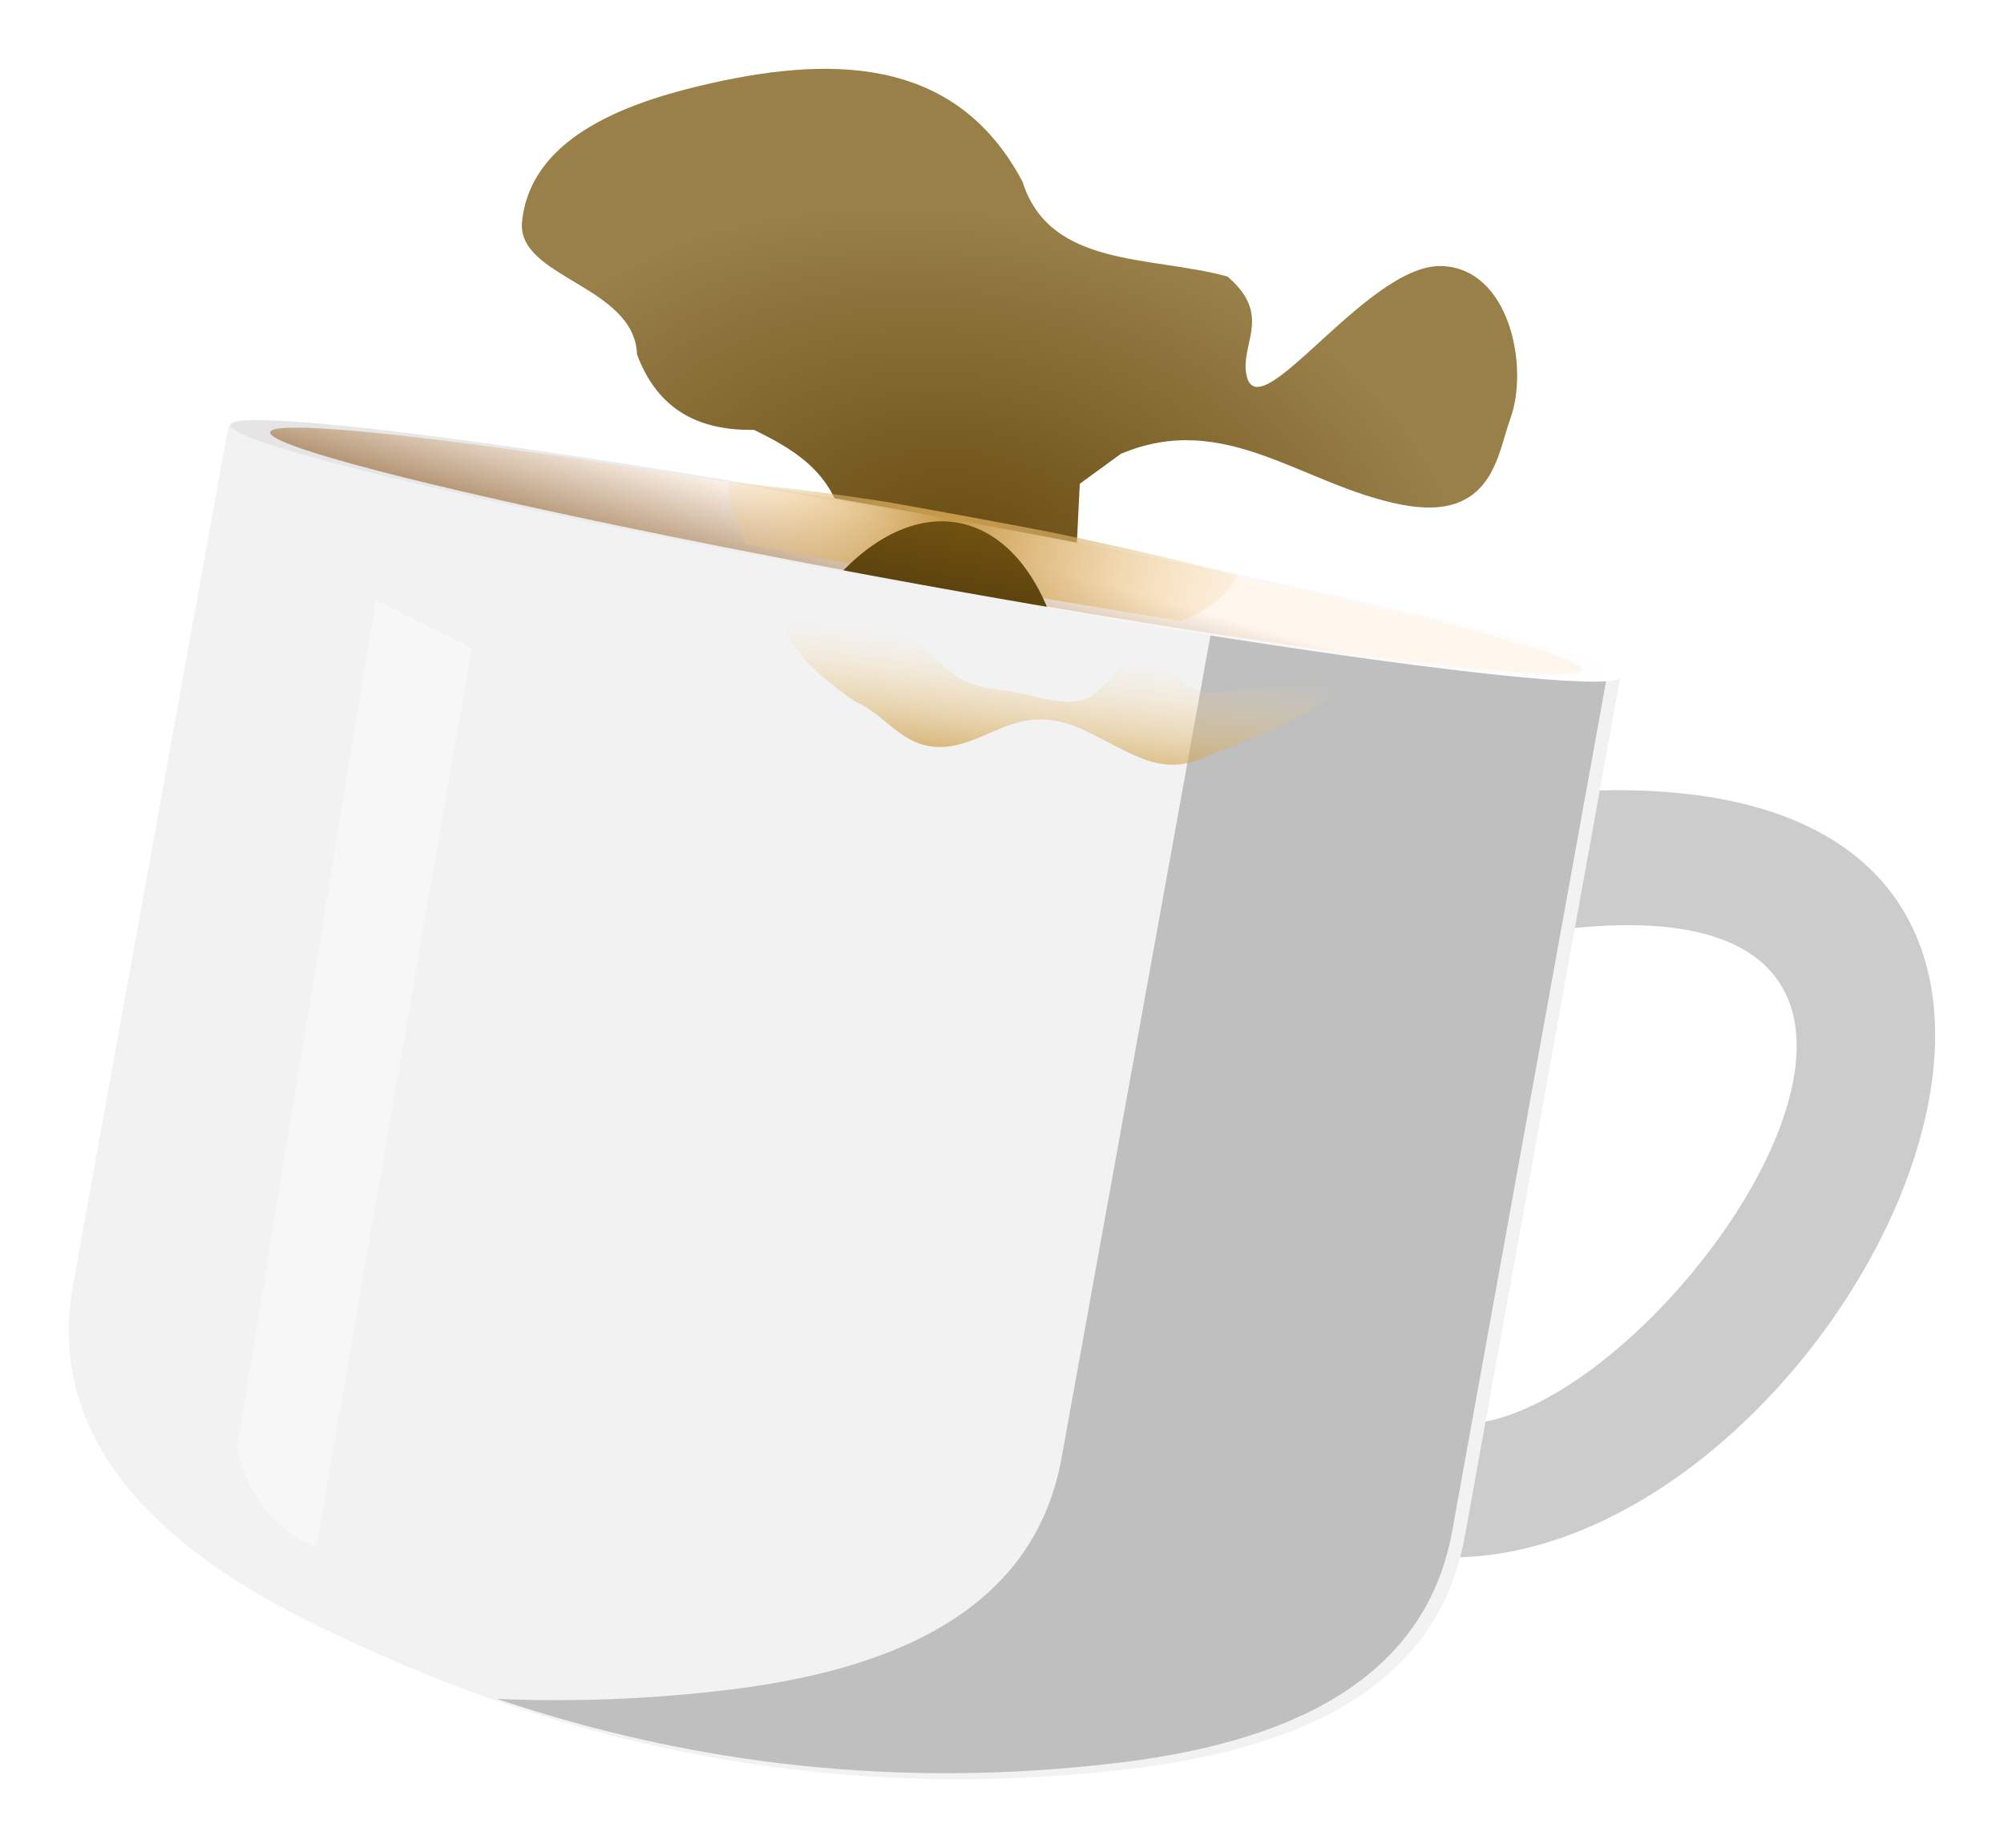 <?xml version="1.0" encoding="UTF-8" standalone="no"?>
<svg
   xmlns:dc="http://purl.org/dc/elements/1.1/"
   xmlns:cc="http://creativecommons.org/ns#"
   xmlns:rdf="http://www.w3.org/1999/02/22-rdf-syntax-ns#"
   xmlns:svg="http://www.w3.org/2000/svg"
   xmlns="http://www.w3.org/2000/svg"
   xmlns:xlink="http://www.w3.org/1999/xlink"
   xmlns:sodipodi="http://sodipodi.sourceforge.net/DTD/sodipodi-0.dtd"
   xmlns:inkscape="http://www.inkscape.org/namespaces/inkscape"
   sodipodi:docname="spilled_coffee_no_shadow.svg"
   inkscape:version="1.0 (4035a4fb49, 2020-05-01)"
   id="svg2494"
   version="1.1"
   viewBox="0 0 77.065 71.058"
   height="268.565"
   width="291.268">
  <defs
     id="defs2488">
    <radialGradient
       r="7.209"
       fy="60.081"
       fx="953.955"
       cy="60.081"
       cx="953.955"
       gradientTransform="matrix(2.699,0.488,-0.329,1.819,-2468.851,-437.428)"
       gradientUnits="userSpaceOnUse"
       id="radialGradient1853"
       xlink:href="#linearGradient2313"
       inkscape:collect="always" />
    <linearGradient
       id="linearGradient2313"
       inkscape:collect="always">
      <stop
         id="stop2309"
         offset="0"
         style="stop-color:#674a0f;stop-opacity:1" />
      <stop
         id="stop2311"
         offset="1"
         style="stop-color:#998049;stop-opacity:1" />
    </linearGradient>
    <clipPath
       clipPathUnits="userSpaceOnUse"
       id="clipPath4083-0-1-6-6-3-1">
      <path
         sodipodi:nodetypes="csssscc"
         d="m 1018.54,542.475 0.244,46.293 c 0.045,8.452 7.217,12.828 15.337,15.176 14.833,4.29 29.645,4.397 44.431,-0.234 8.066,-2.526 15.22,-6.885 15.176,-15.337 l -0.244,-46.293 z"
         style="opacity:1;fill:#ffffff;fill-opacity:1;stroke:none;stroke-width:4.047;stroke-opacity:1;paint-order:fill markers stroke"
         id="path4085-5-6-2-0-8-6" />
    </clipPath>
    <filter
       inkscape:collect="always"
       style="color-interpolation-filters:sRGB"
       id="filter4077-2-4-3"
       x="-0.339"
       width="1.678"
       y="-0.251"
       height="1.501">
      <feGaussianBlur
         inkscape:collect="always"
         stdDeviation="6.797"
         id="feGaussianBlur4079-7-1-7" />
    </filter>
    <linearGradient
       y2="64.588"
       x2="966.268"
       y1="66.209"
       x1="948.786"
       gradientTransform="matrix(2.932,0,0,0.796,-2704.318,68.557)"
       gradientUnits="userSpaceOnUse"
       id="linearGradient1855"
       xlink:href="#linearGradient4277"
       inkscape:collect="always" />
    <linearGradient
       inkscape:collect="always"
       id="linearGradient4277">
      <stop
         style="stop-color:#e5e5e5;stop-opacity:1"
         offset="0"
         id="stop4273" />
      <stop
         style="stop-color:#ffffff;stop-opacity:1"
         offset="1"
         id="stop4275" />
    </linearGradient>
    <linearGradient
       y2="62.905"
       x2="954.744"
       y1="69.697"
       x1="952.332"
       gradientTransform="matrix(2.764,0,0,0.75,-2543.748,71.498)"
       gradientUnits="userSpaceOnUse"
       id="linearGradient1857"
       xlink:href="#linearGradient4283"
       inkscape:collect="always" />
    <linearGradient
       inkscape:collect="always"
       id="linearGradient4283">
      <stop
         style="stop-color:#835624;stop-opacity:1"
         offset="0"
         id="stop4279" />
      <stop
         style="stop-color:#fff6ee;stop-opacity:1"
         offset="1"
         id="stop4281" />
    </linearGradient>
    <linearGradient
       y2="60.66"
       x2="958.681"
       y1="60.411"
       x1="949.661"
       gradientUnits="userSpaceOnUse"
       id="linearGradient1859"
       xlink:href="#linearGradient4822"
       inkscape:collect="always" />
    <linearGradient
       id="linearGradient4822"
       inkscape:collect="always">
      <stop
         id="stop4818"
         offset="0"
         style="stop-color:#ffdd9f;stop-opacity:0" />
      <stop
         style="stop-color:#c7994a;stop-opacity:1"
         offset="0.44"
         id="stop4824" />
      <stop
         id="stop4820"
         offset="1"
         style="stop-color:#ffdd9f;stop-opacity:0" />
    </linearGradient>
    <clipPath
       clipPathUnits="userSpaceOnUse"
       id="clipPath4828-2-2-9-5-4">
      <ellipse
         transform="matrix(1,1.5385453e-4,0.051,0.999,0,0)"
         style="opacity:1;fill:url(#linearGradient4832);fill-opacity:1;stroke:none;stroke-width:0.52;stroke-opacity:1;paint-order:fill markers stroke"
         id="ellipse4830-7-9-9-8-3"
         cx="950.273"
         cy="60.077"
         rx="9.342"
         ry="0.474" />
    </clipPath>
    <linearGradient
       y2="41.908"
       x2="954.488"
       y1="44.714"
       x1="954.488"
       gradientTransform="matrix(3.813,0.764,-0.539,2.689,-3531.681,-706.529)"
       gradientUnits="userSpaceOnUse"
       id="linearGradient1861"
       xlink:href="#linearGradient4584"
       inkscape:collect="always" />
    <linearGradient
       id="linearGradient4584"
       inkscape:collect="always">
      <stop
         id="stop4580"
         offset="0"
         style="stop-color:#382808;stop-opacity:1" />
      <stop
         id="stop4582"
         offset="1"
         style="stop-color:#745411;stop-opacity:1" />
    </linearGradient>
    <linearGradient
       y2="62.335"
       x2="945.27"
       y1="60.796"
       x1="945.257"
       gradientTransform="matrix(4.082,0.539,-0.539,4.082,-3736.535,-616.788)"
       gradientUnits="userSpaceOnUse"
       id="linearGradient1863"
       xlink:href="#linearGradient4804"
       inkscape:collect="always" />
    <linearGradient
       inkscape:collect="always"
       id="linearGradient4804">
      <stop
         style="stop-color:#ffdd9f;stop-opacity:0"
         offset="0"
         id="stop4800" />
      <stop
         style="stop-color:#b17a15;stop-opacity:1"
         offset="1"
         id="stop4802" />
    </linearGradient>
    <filter
       inkscape:collect="always"
       style="color-interpolation-filters:sRGB"
       id="filter4838-7-1-2"
       x="-0.156"
       width="1.312"
       y="-0.028"
       height="1.057">
      <feGaussianBlur
         inkscape:collect="always"
         stdDeviation="0.158"
         id="feGaussianBlur4840-3-3-3" />
    </filter>
  </defs>
  <sodipodi:namedview
     inkscape:window-maximized="1"
     inkscape:window-y="-8"
     inkscape:window-x="-8"
     inkscape:window-height="705"
     inkscape:window-width="1366"
     fit-margin-bottom="10"
     fit-margin-right="10"
     fit-margin-left="10"
     lock-margins="true"
     fit-margin-top="10"
     units="px"
     showgrid="false"
     inkscape:document-rotation="0"
     inkscape:current-layer="layer1"
     inkscape:document-units="mm"
     inkscape:cy="122.12775"
     inkscape:cx="214.85679"
     inkscape:zoom="0.33557348"
     inkscape:pageshadow="2"
     inkscape:pageopacity="0.0"
     borderopacity="1.0"
     bordercolor="#666666"
     pagecolor="#ffffff"
     id="base" />
  <g
     transform="translate(-48.986,-115.854)"
     id="layer1"
     inkscape:groupmode="layer"
     inkscape:label="Layer 1">
    <path
       inkscape:export-ydpi="96"
       inkscape:export-xdpi="96"
       inkscape:export-filename="D:\Calcatz\Icon Pack\VN Game Orient Express Theme\Visual Novel GUI\png\Evidence\spilled_coffee_no_shadow.png"
       sodipodi:nodetypes="ssccssccssssccccccs"
       id="path1797"
       d="m 79.483,140.281 c 0.235,-1.298 2.377,-2.965 1.826,-4.689 -0.553,-1.734 -1.905,-2.515 -3.33,-3.21 -2.073,0.032 -3.688,-0.731 -4.495,-2.899 -0.094,-2.658 -4.636,-2.947 -4.422,-5.102 0.31,-3.123 3.746,-4.488 6.811,-5.221 4.919,-1.176 9.839,-1.231 12.436,3.684 1.049,3.321 4.949,2.835 7.88,3.642 1.688,1.439 0.572,2.485 0.709,3.648 0.305,2.598 4.604,-4.125 7.512,-4.051 2.622,0.067 3.394,3.876 2.65,5.89 -0.484,1.31 -0.657,3.97 -4.18,3.285 -3.809,-0.74 -6.77,-3.656 -10.793,-1.953 l -1.577,1.149 -0.22,4.458 -3.176,3.141 -0.967,3.541 -7.237,-2.157 z"
       style="fill:url(#radialGradient1853);fill-opacity:1;stroke:none;stroke-width:0.727;stroke-linecap:butt;stroke-linejoin:miter;stroke-miterlimit:4;stroke-dasharray:none;stroke-opacity:1;paint-order:stroke fill markers" />
    <path
       inkscape:export-ydpi="96"
       inkscape:export-xdpi="96"
       inkscape:export-filename="D:\Calcatz\Icon Pack\VN Game Orient Express Theme\Visual Novel GUI\png\Evidence\spilled_coffee_no_shadow.png"
       sodipodi:nodetypes="cccccc"
       id="path1799"
       d="m 109.692,146.272 c -2.11,0.783 -2.345,5.585 -0.967,5.357 19.126,-2.493 4.228,18.811 -3.445,18.978 -1.737,-0.26 -2.556,5.019 -0.902,5.123 15.464,0.529 31.04,-30.72 5.316,-29.457 z"
       style="fill:#cccccc;fill-opacity:1;stroke:none;stroke-width:0.954px;stroke-linecap:butt;stroke-linejoin:miter;stroke-opacity:1" />
    <path
       inkscape:export-ydpi="96"
       inkscape:export-xdpi="96"
       inkscape:export-filename="D:\Calcatz\Icon Pack\VN Game Orient Express Theme\Visual Novel GUI\png\Evidence\spilled_coffee_no_shadow.png"
       sodipodi:nodetypes="csssscc"
       d="m 57.777,132.199 -5.982,33.059 c -1.092,6.036 3.443,10.112 8.924,12.866 10.012,5.033 20.564,7.079 31.729,5.741 6.09,-0.73 11.774,-2.888 12.866,-8.924 l 5.982,-33.059 z"
       style="fill:#f2f2f2;fill-opacity:1;stroke:none;stroke-width:2.937;stroke-opacity:1;paint-order:fill markers stroke"
       id="path1801" />
    <path
       inkscape:export-ydpi="96"
       inkscape:export-xdpi="96"
       inkscape:export-filename="D:\Calcatz\Icon Pack\VN Game Orient Express Theme\Visual Novel GUI\png\Evidence\spilled_coffee_no_shadow.png"
       clip-path="url(#clipPath4083-0-1-6-6-3-1)"
       transform="matrix(0.713,0.133,-0.133,0.713,-596.742,-390.258)"
       d="m 1093.484,542.08 -21.072,0.111 0.244,46.182 c 0.045,8.452 -7.11,12.809 -15.176,15.336 -3.965,1.242 -7.932,2.132 -11.9,2.703 11.004,1.558 21.993,0.735 32.971,-2.703 8.066,-2.526 15.22,-6.884 15.176,-15.336 z"
       style="fill:#bfbfbf;fill-opacity:1;stroke:none;stroke-width:4.047;stroke-opacity:1;paint-order:fill markers stroke;filter:url(#filter4077-2-4-3)"
       id="path1803" />
    <ellipse
       inkscape:export-ydpi="96"
       inkscape:export-xdpi="96"
       inkscape:export-filename="D:\Calcatz\Icon Pack\VN Game Orient Express Theme\Visual Novel GUI\png\Evidence\spilled_coffee_no_shadow.png"
       transform="matrix(0.984,0.178,-0.127,0.992,0,0)"
       ry="1.379"
       rx="27.179"
       cy="119.938"
       cx="101.443"
       id="ellipse1805"
       style="fill:url(#linearGradient1855);fill-opacity:1;stroke:none;stroke-width:1.514;stroke-opacity:1;paint-order:fill markers stroke" />
    <ellipse
       inkscape:export-ydpi="96"
       inkscape:export-xdpi="96"
       inkscape:export-filename="D:\Calcatz\Icon Pack\VN Game Orient Express Theme\Visual Novel GUI\png\Evidence\spilled_coffee_no_shadow.png"
       transform="matrix(0.984,0.178,-0.127,0.992,0,0)"
       style="fill:url(#linearGradient1857);fill-opacity:1;stroke:none;stroke-width:1.428;stroke-opacity:1;paint-order:fill markers stroke"
       id="ellipse1807"
       cx="101.443"
       cy="119.938"
       rx="25.623"
       ry="1.3" />
    <path
       inkscape:export-ydpi="96"
       inkscape:export-xdpi="96"
       inkscape:export-filename="D:\Calcatz\Icon Pack\VN Game Orient Express Theme\Visual Novel GUI\png\Evidence\spilled_coffee_no_shadow.png"
       transform="matrix(2.699,0.488,-0.488,2.699,-2459.207,-490.885)"
       clip-path="url(#clipPath4828-2-2-9-5-4)"
       sodipodi:nodetypes="ccccc"
       id="path1809"
       d="m 950.491,59.81 c 0.147,0.599 0.511,1.081 1.191,1.401 l 3.32,-0.045 c 1.58,-0.153 2.536,-0.626 2.76,-1.349 -2.644,-0.156 -5.002,-0.204 -7.271,-0.006 z"
       style="fill:url(#linearGradient1859);fill-opacity:1;stroke:none;stroke-width:0.265px;stroke-linecap:butt;stroke-linejoin:miter;stroke-opacity:1" />
    <path
       inkscape:export-ydpi="96"
       inkscape:export-xdpi="96"
       inkscape:export-filename="D:\Calcatz\Icon Pack\VN Game Orient Express Theme\Visual Novel GUI\png\Evidence\spilled_coffee_no_shadow.png"
       d="m 85.893,135.967 a 6.094,10.648 11.323 0 0 -4.472,1.816 25.623,1.299 10.273 0 0 2.948,0.544 25.623,1.299 10.273 0 0 4.877,0.858 6.094,10.648 11.323 0 0 -3.354,-3.219 z"
       style="fill:url(#linearGradient1861);fill-opacity:1;stroke:none;stroke-width:0.866;stroke-opacity:1;paint-order:stroke fill markers"
       id="path1811" />
    <path
       inkscape:export-ydpi="96"
       inkscape:export-xdpi="96"
       inkscape:export-filename="D:\Calcatz\Icon Pack\VN Game Orient Express Theme\Visual Novel GUI\png\Evidence\spilled_coffee_no_shadow.png"
       style="fill:url(#linearGradient1863);fill-opacity:1;stroke:none;stroke-width:0.679;stroke-linecap:round;stroke-linejoin:miter;stroke-miterlimit:4;stroke-dasharray:none;stroke-opacity:1"
       d="m 100.606,141.879 c -0.296,1.266 -3.397,2.297 -5.393,3.136 -1.669,0.701 -2.802,-0.27 -4.503,-1.072 -2.245,-1.06 -3.323,0.139 -4.819,0.528 -2.041,0.531 -2.69,-1.095 -4.03,-1.651 0,0 -3.074,-2.001 -2.617,-3.339 0,0 3.932,0.542 4.458,0.771 0.924,0.403 1.509,1.386 2.426,1.804 0.582,0.265 1.243,0.305 1.873,0.411 0.858,0.144 1.749,0.512 2.594,0.302 0.887,-0.22 1.346,-1.488 2.257,-1.555 0.952,-0.07 1.618,1.191 2.57,1.262 0.876,0.065 5.183,-0.597 5.183,-0.597 z"
       id="path1813"
       sodipodi:nodetypes="cssscssssssscc" />
    <path
       inkscape:export-ydpi="96"
       inkscape:export-xdpi="96"
       inkscape:export-filename="D:\Calcatz\Icon Pack\VN Game Orient Express Theme\Visual Novel GUI\png\Evidence\spilled_coffee_no_shadow.png"
       transform="matrix(2.89,0.523,-0.523,2.89,-2649.802,-536.757)"
       sodipodi:nodetypes="ccccc"
       id="path1815"
       d="m 950.036,61.875 0.185,11.253 c 0.3,0.675 0.737,0.961 1.255,1.09 l -0.093,-11.951 z"
       style="fill:#f7f7f7;fill-opacity:1;stroke:none;stroke-width:0.265px;stroke-linecap:butt;stroke-linejoin:miter;stroke-opacity:1;filter:url(#filter4838-7-1-2)" />
  </g>
</svg>
